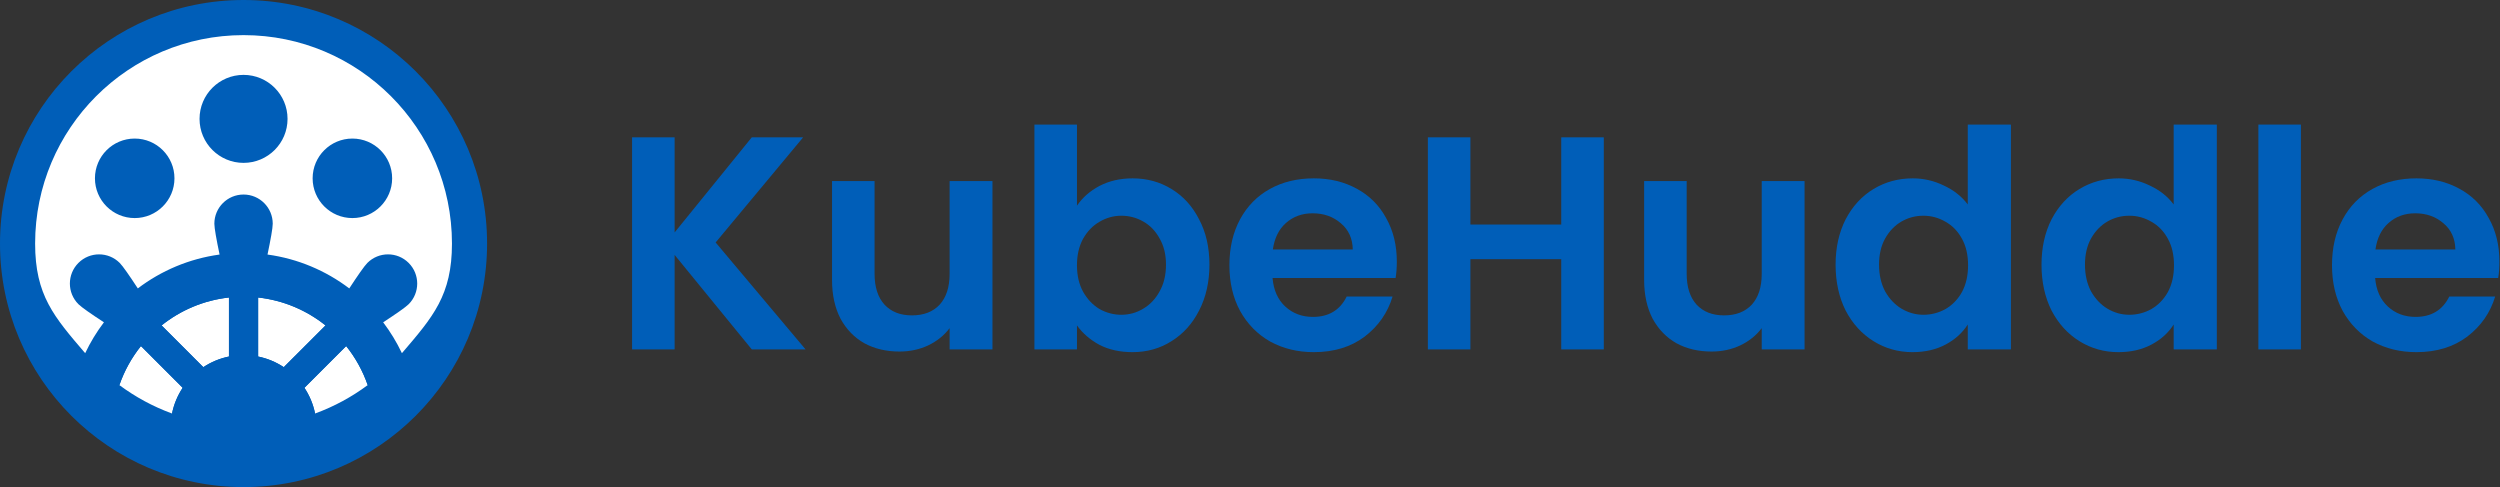 <svg width="2633" height="513" viewBox="0 0 2633 513" fill="none" xmlns="http://www.w3.org/2000/svg">
<rect x="0" y="0" width="2633" height="513" fill="#333333" stroke="none"/>
<path d="M791.785 368L710.505 268.48V368H665.705V144.64H710.505V244.8L791.785 144.64H845.865L753.705 255.36L848.425 368H791.785Z" fill="#005EB8"/>
<path d="M1045.25 190.72V368H1000.13V345.6C994.373 353.28 986.799 359.36 977.413 363.84C968.239 368.107 958.213 370.24 947.333 370.24C933.466 370.24 921.199 367.36 910.532 361.6C899.866 355.627 891.439 346.987 885.253 335.68C879.279 324.16 876.292 310.507 876.292 294.72V190.72H921.093V288.32C921.093 302.4 924.613 313.28 931.653 320.96C938.693 328.427 948.293 332.16 960.453 332.16C972.826 332.16 982.533 328.427 989.573 320.96C996.613 313.28 1000.13 302.4 1000.13 288.32V190.72H1045.25Z" fill="#005EB8"/>
<path d="M1134.26 216.64C1140.02 208.107 1147.91 201.173 1157.94 195.84C1168.18 190.507 1179.8 187.84 1192.82 187.84C1207.96 187.84 1221.62 191.573 1233.78 199.04C1246.15 206.507 1255.86 217.173 1262.9 231.04C1270.15 244.693 1273.78 260.587 1273.78 278.72C1273.78 296.853 1270.15 312.96 1262.9 327.04C1255.86 340.907 1246.15 351.68 1233.78 359.36C1221.62 367.04 1207.96 370.88 1192.82 370.88C1179.59 370.88 1167.96 368.32 1157.94 363.2C1148.12 357.867 1140.23 351.04 1134.26 342.72V368H1089.45V131.2H1134.26V216.64ZM1228.02 278.72C1228.02 268.053 1225.78 258.88 1221.3 251.2C1217.03 243.307 1211.27 237.333 1204.02 233.28C1196.98 229.227 1189.29 227.2 1180.97 227.2C1172.87 227.2 1165.19 229.333 1157.94 233.6C1150.9 237.653 1145.14 243.627 1140.66 251.52C1136.39 259.413 1134.26 268.693 1134.26 279.36C1134.26 290.027 1136.39 299.307 1140.66 307.2C1145.14 315.093 1150.9 321.173 1157.94 325.44C1165.19 329.493 1172.87 331.52 1180.97 331.52C1189.29 331.52 1196.98 329.387 1204.02 325.12C1211.27 320.853 1217.03 314.773 1221.3 306.88C1225.78 298.987 1228.02 289.6 1228.02 278.72Z" fill="#005EB8"/>
<path d="M1471.13 275.52C1471.13 281.92 1470.7 287.68 1469.85 292.8H1340.25C1341.32 305.6 1345.8 315.627 1353.69 322.88C1361.58 330.133 1371.29 333.76 1382.81 333.76C1399.45 333.76 1411.29 326.613 1418.33 312.32H1466.65C1461.53 329.387 1451.72 343.467 1437.21 354.56C1422.7 365.44 1404.89 370.88 1383.77 370.88C1366.7 370.88 1351.34 367.147 1337.69 359.68C1324.25 352 1313.69 341.227 1306.01 327.36C1298.54 313.493 1294.81 297.493 1294.81 279.36C1294.81 261.013 1298.54 244.907 1306.01 231.04C1313.48 217.173 1323.93 206.507 1337.37 199.04C1350.81 191.573 1366.28 187.84 1383.77 187.84C1400.62 187.84 1415.66 191.467 1428.89 198.72C1442.33 205.973 1452.68 216.32 1459.93 229.76C1467.4 242.987 1471.13 258.24 1471.13 275.52ZM1424.73 262.72C1424.52 251.2 1420.36 242.027 1412.25 235.2C1404.14 228.16 1394.22 224.64 1382.49 224.64C1371.4 224.64 1362.01 228.053 1354.33 234.88C1346.86 241.493 1342.28 250.773 1340.57 262.72H1424.73Z" fill="#005EB8"/>
<path d="M1689.11 144.64V368H1644.31V272.96H1548.63V368H1503.83V144.64H1548.63V236.48H1644.31V144.64H1689.11Z" fill="#005EB8"/>
<path d="M1900.56 190.72V368H1855.45V345.6C1849.69 353.28 1842.11 359.36 1832.72 363.84C1823.55 368.107 1813.53 370.24 1802.65 370.24C1788.78 370.24 1776.51 367.36 1765.84 361.6C1755.18 355.627 1746.75 346.987 1740.56 335.68C1734.59 324.16 1731.6 310.507 1731.6 294.72V190.72H1776.41V288.32C1776.41 302.4 1779.92 313.28 1786.96 320.96C1794 328.427 1803.61 332.16 1815.77 332.16C1828.14 332.16 1837.85 328.427 1844.89 320.96C1851.93 313.28 1855.45 302.4 1855.45 288.32V190.72H1900.56Z" fill="#005EB8"/>
<path d="M1933.25 278.72C1933.25 260.8 1936.77 244.907 1943.81 231.04C1951.06 217.173 1960.87 206.507 1973.25 199.04C1985.62 191.573 1999.38 187.84 2014.53 187.84C2026.05 187.84 2037.03 190.4 2047.49 195.52C2057.94 200.427 2066.26 207.04 2072.45 215.36V131.2H2117.89V368H2072.45V341.76C2066.9 350.507 2059.11 357.547 2049.09 362.88C2039.06 368.213 2027.43 370.88 2014.21 370.88C1999.27 370.88 1985.62 367.04 1973.25 359.36C1960.87 351.68 1951.06 340.907 1943.81 327.04C1936.77 312.96 1933.25 296.853 1933.25 278.72ZM2072.77 279.36C2072.77 268.48 2070.63 259.2 2066.37 251.52C2062.1 243.627 2056.34 237.653 2049.09 233.6C2041.83 229.333 2034.05 227.2 2025.73 227.2C2017.41 227.2 2009.73 229.227 2002.69 233.28C1995.65 237.333 1989.89 243.307 1985.41 251.2C1981.14 258.88 1979.01 268.053 1979.01 278.72C1979.01 289.387 1981.14 298.773 1985.41 306.88C1989.89 314.773 1995.65 320.853 2002.69 325.12C2009.94 329.387 2017.62 331.52 2025.73 331.52C2034.05 331.52 2041.83 329.493 2049.09 325.44C2056.34 321.173 2062.1 315.2 2066.37 307.52C2070.63 299.627 2072.77 290.24 2072.77 279.36Z" fill="#005EB8"/>
<path d="M2150.12 278.72C2150.12 260.8 2153.64 244.907 2160.68 231.04C2167.94 217.173 2177.75 206.507 2190.12 199.04C2202.5 191.573 2216.26 187.84 2231.4 187.84C2242.92 187.84 2253.91 190.4 2264.36 195.52C2274.82 200.427 2283.14 207.04 2289.32 215.36V131.2H2334.76V368H2289.32V341.76C2283.78 350.507 2275.99 357.547 2265.96 362.88C2255.94 368.213 2244.31 370.88 2231.08 370.88C2216.15 370.88 2202.5 367.04 2190.12 359.36C2177.75 351.68 2167.94 340.907 2160.68 327.04C2153.64 312.96 2150.12 296.853 2150.12 278.72ZM2289.64 279.36C2289.64 268.48 2287.51 259.2 2283.24 251.52C2278.98 243.627 2273.22 237.653 2265.96 233.6C2258.71 229.333 2250.92 227.2 2242.6 227.2C2234.28 227.2 2226.6 229.227 2219.56 233.28C2212.52 237.333 2206.76 243.307 2202.28 251.2C2198.02 258.88 2195.88 268.053 2195.88 278.72C2195.88 289.387 2198.02 298.773 2202.28 306.88C2206.76 314.773 2212.52 320.853 2219.56 325.12C2226.82 329.387 2234.5 331.52 2242.6 331.52C2250.92 331.52 2258.71 329.493 2265.96 325.44C2273.22 321.173 2278.98 315.2 2283.24 307.52C2287.51 299.627 2289.64 290.24 2289.64 279.36Z" fill="#005EB8"/>
<path d="M2423.32 131.2V368H2378.52V131.2H2423.32Z" fill="#005EB8"/>
<path d="M2632.38 275.52C2632.38 281.92 2631.95 287.68 2631.1 292.8H2501.5C2502.57 305.6 2507.05 315.627 2514.94 322.88C2522.83 330.133 2532.54 333.76 2544.06 333.76C2560.7 333.76 2572.54 326.613 2579.58 312.32H2627.9C2622.78 329.387 2612.97 343.467 2598.46 354.56C2583.95 365.44 2566.14 370.88 2545.02 370.88C2527.95 370.88 2512.59 367.147 2498.94 359.68C2485.5 352 2474.94 341.227 2467.26 327.36C2459.79 313.493 2456.06 297.493 2456.06 279.36C2456.06 261.013 2459.79 244.907 2467.26 231.04C2474.73 217.173 2485.18 206.507 2498.62 199.04C2512.06 191.573 2527.53 187.84 2545.02 187.84C2561.87 187.84 2576.91 191.467 2590.14 198.72C2603.58 205.973 2613.93 216.32 2621.18 229.76C2628.65 242.987 2632.38 258.24 2632.38 275.52ZM2585.98 262.72C2585.77 251.2 2581.61 242.027 2573.5 235.2C2565.39 228.16 2555.47 224.64 2543.74 224.64C2532.65 224.64 2523.26 228.053 2515.58 234.88C2508.11 241.493 2503.53 250.773 2501.82 262.72H2585.98Z" fill="#005EB8"/>
<path d="M513 256.5C513 398.161 398.161 513 256.5 513C114.839 513 0 398.161 0 256.5C0 114.839 114.839 0 256.5 0C398.161 0 513 114.839 513 256.5Z" fill="#005EB8"/>
<path d="M387.269 405.587C382.064 390.533 374.333 376.657 364.581 364.468L320.613 408.434C325.956 416.499 329.823 425.625 331.815 435.437H332.019C351.949 428.135 370.525 418.025 387.269 405.587Z" fill="white"/>
<path d="M180.981 435.437H181.188C183.18 425.626 187.047 416.499 192.39 408.434L148.422 364.465C138.669 376.656 130.938 390.533 125.733 405.589C142.476 418.026 161.052 428.135 180.981 435.437Z" fill="white"/>
<path d="M241.131 375.493H241.132V313.325C214.452 316.274 190.06 326.809 170.161 342.729L214.127 386.695C222.194 381.354 231.32 377.485 241.131 375.493Z" fill="white"/>
<path d="M342.844 342.729C322.943 326.808 298.551 316.274 271.872 313.325V375.493C281.682 377.485 290.809 381.352 298.876 386.695L342.844 342.729Z" fill="white"/>
<path fill-rule="evenodd" clip-rule="evenodd" d="M109.457 339.455C101.811 349.536 95.178 360.428 89.711 371.978C92.732 375.426 95.48 378.462 98.102 381.232C98.543 381.693 98.987 382.151 99.433 382.608C104.437 387.733 109.69 392.614 115.173 397.231C118.357 399.871 121.804 402.584 125.733 405.589C130.938 390.533 138.669 376.656 148.422 364.465L192.39 408.434C187.047 416.499 183.18 425.626 181.188 435.437H180.981C201.027 441.555 218.086 445.66 234.263 447.661C235.117 447.747 235.972 447.828 236.829 447.904C243.309 448.479 249.87 448.773 256.5 448.773C264.883 448.773 273.156 448.304 281.294 447.389C296.615 445.328 312.958 441.369 332.019 435.437H331.815C329.823 425.625 325.956 416.499 320.613 408.434L364.581 364.468C374.333 376.657 382.064 390.533 387.269 405.587C391.366 402.444 394.94 399.625 398.223 396.897L398.224 396.896C398.242 396.882 398.259 396.867 398.276 396.852C405.22 390.972 411.794 384.668 417.957 377.98C419.659 376.113 421.424 374.124 423.292 371.975C417.825 360.427 411.193 349.537 403.548 339.456C416.863 330.76 427.168 323.62 430.407 320.384C442.41 308.378 442.41 288.911 430.402 276.908C418.399 264.902 398.932 264.902 386.929 276.905C383.693 280.142 376.552 290.448 367.854 303.764C343.244 285.098 313.807 272.475 281.742 268.085C285.007 252.524 287.243 240.192 287.243 235.615C287.243 218.639 273.479 204.875 256.502 204.875C239.525 204.875 225.76 218.639 225.76 235.615C225.76 240.192 227.996 252.523 231.261 268.084C199.196 272.472 169.758 285.096 145.149 303.761C136.453 290.447 129.313 280.144 126.076 276.905C114.073 264.901 94.604 264.901 82.603 276.907C70.597 288.911 70.597 308.378 82.6 320.38C85.837 323.617 96.143 330.758 109.457 339.455ZM241.131 375.493H241.132V313.325C214.452 316.274 190.06 326.809 170.161 342.729L214.127 386.695C222.194 381.354 231.32 377.485 241.131 375.493ZM342.844 342.729C322.943 326.808 298.551 316.274 271.872 313.325V375.493C281.682 377.485 290.809 381.352 298.876 386.695L342.844 342.729Z" fill="#005EB8"/>
<path d="M183.737 187.802C183.737 210.926 164.991 229.671 141.868 229.671C118.744 229.671 99.998 210.926 99.998 187.802C99.998 164.678 118.744 145.933 141.868 145.933C164.991 145.933 183.737 164.678 183.737 187.802Z" fill="#005EB8"/>
<path d="M413.002 187.802C413.002 210.926 394.256 229.671 371.132 229.671C348.009 229.671 329.263 210.926 329.263 187.802C329.263 164.678 348.009 145.933 371.132 145.933C394.256 145.933 413.002 164.678 413.002 187.802Z" fill="#005EB8"/>
<path d="M302.841 125.201C302.841 150.795 282.093 171.542 256.5 171.542C230.907 171.542 210.159 150.795 210.159 125.201C210.159 99.608 230.907 78.861 256.5 78.861C282.093 78.861 302.841 99.608 302.841 125.201Z" fill="#005EB8"/>
<path fill-rule="evenodd" clip-rule="evenodd" d="M256.5 36.991C135.269 36.991 36.991 135.269 36.991 256.5C36.991 310.988 56.844 333.603 89.711 371.978C95.178 360.428 101.811 349.536 109.457 339.455C96.143 330.758 85.837 323.617 82.6 320.38C70.597 308.378 70.597 288.911 82.603 276.907C94.604 264.901 114.073 264.901 126.076 276.905C129.313 280.144 136.453 290.447 145.149 303.761C169.758 285.096 199.196 272.472 231.261 268.084C227.996 252.523 225.76 240.192 225.76 235.615C225.76 218.639 239.525 204.875 256.502 204.875C273.479 204.875 287.243 218.639 287.243 235.615C287.243 240.192 285.007 252.524 281.742 268.085C313.807 272.475 343.244 285.098 367.854 303.764C376.552 290.448 383.693 280.142 386.929 276.905C398.932 264.902 418.399 264.902 430.402 276.908C442.41 288.911 442.41 308.378 430.407 320.384C427.168 323.62 416.863 330.76 403.548 339.456C411.193 349.537 417.825 360.427 423.292 371.975C456.157 333.601 476.009 310.986 476.009 256.5C476.009 135.269 377.731 36.991 256.5 36.991ZM256.5 171.542C282.093 171.542 302.841 150.795 302.841 125.201C302.841 99.608 282.093 78.861 256.5 78.861C230.907 78.861 210.159 99.608 210.159 125.201C210.159 150.795 230.907 171.542 256.5 171.542ZM141.868 229.671C164.991 229.671 183.737 210.926 183.737 187.802C183.737 164.678 164.991 145.933 141.868 145.933C118.744 145.933 99.998 164.678 99.998 187.802C99.998 210.926 118.744 229.671 141.868 229.671ZM371.132 229.671C394.256 229.671 413.002 210.926 413.002 187.802C413.002 164.678 394.256 145.933 371.132 145.933C348.009 145.933 329.263 164.678 329.263 187.802C329.263 210.926 348.009 229.671 371.132 229.671Z" fill="white"/>
</svg>
